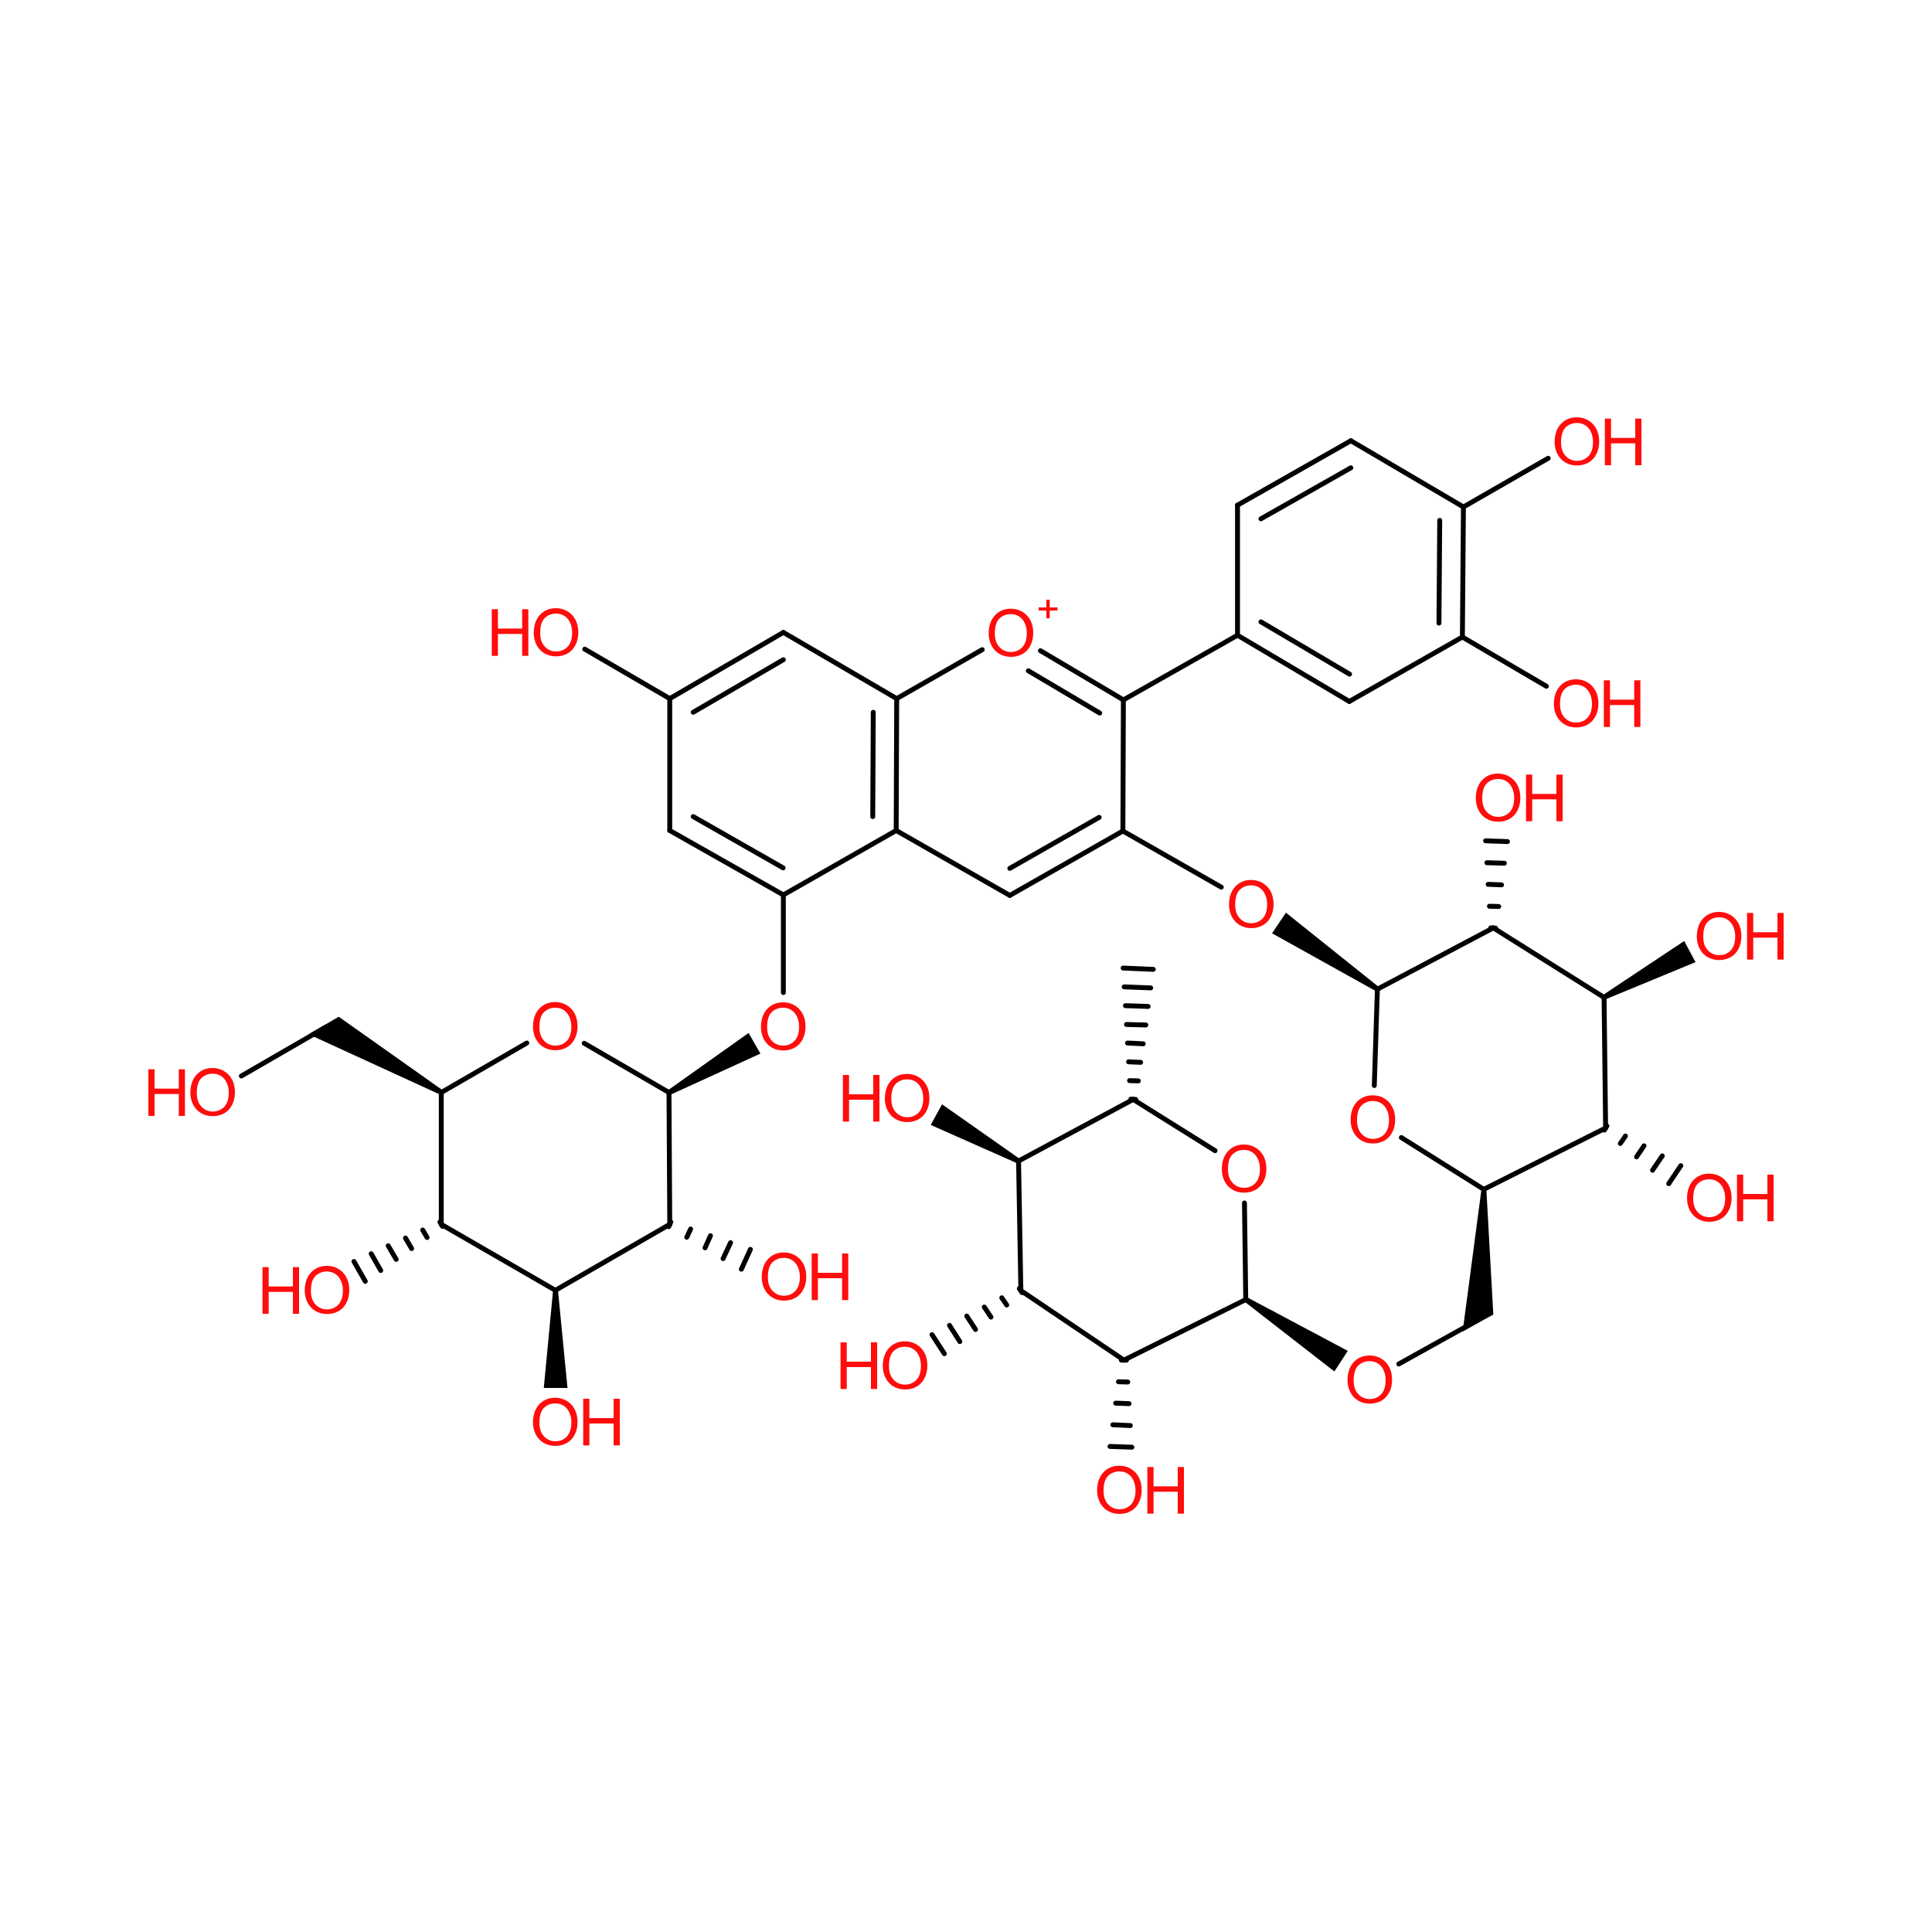 <?xml version='1.0' encoding='UTF-8'?>
<!DOCTYPE svg PUBLIC "-//W3C//DTD SVG 1.1//EN" "http://www.w3.org/Graphics/SVG/1.1/DTD/svg11.dtd">
<svg version='1.2' xmlns='http://www.w3.org/2000/svg' xmlns:xlink='http://www.w3.org/1999/xlink' width='75.0mm' height='75.0mm' viewBox='0 0 75.0 75.0'>
  <desc>Generated by the Chemistry Development Kit (http://github.com/cdk)</desc>
  <g stroke-linecap='round' stroke-linejoin='round' stroke='#000000' stroke-width='.19' fill='#FF0D0D'>
    <rect x='.0' y='.0' width='75.0' height='75.0' fill='#FFFFFF' stroke='none'/>
    <g id='mol1' class='mol'>
      <g id='mol1bnd1' class='bond'>
        <line x1='52.44' y1='17.11' x2='48.04' y2='19.61'/>
        <line x1='52.44' y1='18.16' x2='48.95' y2='20.14'/>
      </g>
      <line id='mol1bnd2' class='bond' x1='34.81' y1='27.12' x2='30.41' y2='24.55'/>
      <line id='mol1bnd3' class='bond' x1='34.79' y1='32.24' x2='30.41' y2='34.74'/>
      <line id='mol1bnd4' class='bond' x1='53.47' y1='38.4' x2='53.35' y2='42.14'/>
      <line id='mol1bnd5' class='bond' x1='53.47' y1='38.4' x2='57.97' y2='36.02'/>
      <g id='mol1bnd6' class='bond'>
        <line x1='56.77' y1='24.73' x2='56.81' y2='19.68'/>
        <line x1='55.86' y1='24.19' x2='55.89' y2='20.2'/>
      </g>
      <g id='mol1bnd7' class='bond'>
        <line x1='30.41' y1='24.55' x2='26.0' y2='27.12'/>
        <line x1='30.41' y1='25.61' x2='26.91' y2='27.65'/>
      </g>
      <g id='mol1bnd8' class='bond'>
        <line x1='26.0' y1='32.24' x2='30.41' y2='34.74'/>
        <line x1='26.91' y1='31.7' x2='30.4' y2='33.69'/>
      </g>
      <line id='mol1bnd9' class='bond' x1='30.41' y1='34.74' x2='30.41' y2='38.53'/>
      <line id='mol1bnd10' class='bond' x1='54.4' y1='44.16' x2='57.6' y2='46.17'/>
      <line id='mol1bnd11' class='bond' x1='57.97' y1='36.02' x2='62.27' y2='38.72'/>
      <g id='mol1bnd12' class='bond'>
        <line x1='57.87' y1='36.02' x2='58.06' y2='36.03'/>
        <line x1='57.82' y1='35.18' x2='58.18' y2='35.19'/>
        <line x1='57.77' y1='34.33' x2='58.29' y2='34.35'/>
        <line x1='57.72' y1='33.49' x2='58.4' y2='33.51'/>
        <line x1='57.67' y1='32.64' x2='58.52' y2='32.67'/>
      </g>
      <line id='mol1bnd13' class='bond' x1='56.81' y1='19.68' x2='60.1' y2='17.79'/>
      <line id='mol1bnd14' class='bond' x1='26.0' y1='27.12' x2='22.7' y2='25.2'/>
      <path id='mol1bnd15' class='bond' d='M57.7 46.17h-.19l-.73 5.52l.63 -.35l.56 -.31z' stroke='none' fill='#000000'/>
      <line id='mol1bnd16' class='bond' x1='57.6' y1='46.17' x2='62.33' y2='43.79'/>
      <path id='mol1bnd17' class='bond' d='M62.22 38.63l.09 .17l3.51 -1.45l-.22 -.41l-.22 -.41z' stroke='none' fill='#000000'/>
      <line id='mol1bnd18' class='bond' x1='57.41' y1='51.22' x2='54.3' y2='52.95'/>
      <g id='mol1bnd19' class='bond'>
        <line x1='62.38' y1='43.71' x2='62.28' y2='43.87'/>
        <line x1='63.1' y1='44.1' x2='62.9' y2='44.39'/>
        <line x1='63.82' y1='44.48' x2='63.53' y2='44.91'/>
        <line x1='64.53' y1='44.87' x2='64.15' y2='45.43'/>
        <line x1='65.25' y1='45.25' x2='64.78' y2='45.95'/>
      </g>
      <path id='mol1bnd20' class='bond' d='M48.41 50.36l-.11 .16l3.5 2.72l.26 -.4l.26 -.4z' stroke='none' fill='#000000'/>
      <line id='mol1bnd21' class='bond' x1='48.36' y1='50.45' x2='43.63' y2='52.8'/>
      <line id='mol1bnd22' class='bond' x1='48.36' y1='50.45' x2='48.31' y2='46.7'/>
      <line id='mol1bnd23' class='bond' x1='43.63' y1='52.8' x2='39.63' y2='50.1'/>
      <g id='mol1bnd24' class='bond'>
        <line x1='43.73' y1='52.8' x2='43.53' y2='52.8'/>
        <line x1='43.78' y1='53.65' x2='43.42' y2='53.64'/>
        <line x1='43.83' y1='54.49' x2='43.31' y2='54.47'/>
        <line x1='43.88' y1='55.34' x2='43.2' y2='55.31'/>
        <line x1='43.94' y1='56.18' x2='43.09' y2='56.15'/>
      </g>
      <line id='mol1bnd25' class='bond' x1='47.17' y1='44.67' x2='43.99' y2='42.68'/>
      <line id='mol1bnd26' class='bond' x1='39.63' y1='50.1' x2='39.54' y2='45.07'/>
      <g id='mol1bnd27' class='bond'>
        <line x1='39.68' y1='50.18' x2='39.57' y2='50.02'/>
        <line x1='39.08' y1='50.66' x2='38.89' y2='50.38'/>
        <line x1='38.47' y1='51.13' x2='38.21' y2='50.74'/>
        <line x1='37.87' y1='51.61' x2='37.53' y2='51.09'/>
        <line x1='37.26' y1='52.08' x2='36.86' y2='51.45'/>
        <line x1='36.66' y1='52.55' x2='36.18' y2='51.81'/>
      </g>
      <g id='mol1bnd28' class='bond'>
        <line x1='43.9' y1='42.67' x2='44.09' y2='42.68'/>
        <line x1='43.85' y1='41.95' x2='44.19' y2='41.96'/>
        <line x1='43.81' y1='41.22' x2='44.28' y2='41.24'/>
        <line x1='43.77' y1='40.49' x2='44.38' y2='40.52'/>
        <line x1='43.73' y1='39.77' x2='44.48' y2='39.79'/>
        <line x1='43.69' y1='39.04' x2='44.57' y2='39.07'/>
        <line x1='43.64' y1='38.31' x2='44.67' y2='38.35'/>
        <line x1='43.6' y1='37.58' x2='44.77' y2='37.63'/>
      </g>
      <path id='mol1bnd29' class='bond' d='M39.49 45.16l.1 -.17l-3.02 -2.12l-.22 .4l-.22 .4z' stroke='none' fill='#000000'/>
      <g id='mol1bnd30' class='bond'>
        <line x1='34.79' y1='32.24' x2='34.81' y2='27.12'/>
        <line x1='33.88' y1='31.7' x2='33.9' y2='27.65'/>
      </g>
      <line id='mol1bnd31' class='bond' x1='52.44' y1='17.11' x2='56.81' y2='19.68'/>
      <line id='mol1bnd32' class='bond' x1='26.0' y1='27.12' x2='26.0' y2='32.24'/>
      <line id='mol1bnd33' class='bond' x1='62.27' y1='38.72' x2='62.33' y2='43.79'/>
      <line id='mol1bnd34' class='bond' x1='43.99' y1='42.68' x2='39.54' y2='45.07'/>
      <path id='mol1bnd35' class='bond' d='M25.92 42.33l.1 .17l3.5 -1.6l-.23 -.4l-.23 -.4z' stroke='none' fill='#000000'/>
      <line id='mol1bnd36' class='bond' x1='43.61' y1='27.17' x2='43.59' y2='32.26'/>
      <line id='mol1bnd37' class='bond' x1='43.61' y1='27.17' x2='48.04' y2='24.66'/>
      <g id='mol1bnd38' class='bond'>
        <line x1='43.61' y1='27.17' x2='40.39' y2='25.26'/>
        <line x1='42.69' y1='27.68' x2='39.92' y2='26.04'/>
      </g>
      <g id='mol1bnd39' class='bond'>
        <line x1='39.2' y1='34.76' x2='43.59' y2='32.26'/>
        <line x1='39.2' y1='33.71' x2='42.67' y2='31.73'/>
      </g>
      <line id='mol1bnd40' class='bond' x1='43.59' y1='32.26' x2='47.41' y2='34.44'/>
      <line id='mol1bnd41' class='bond' x1='25.97' y1='42.41' x2='22.68' y2='40.5'/>
      <line id='mol1bnd42' class='bond' x1='20.45' y1='40.49' x2='17.13' y2='42.41'/>
      <line id='mol1bnd43' class='bond' x1='17.13' y1='42.41' x2='17.13' y2='47.53'/>
      <line id='mol1bnd44' class='bond' x1='17.13' y1='47.53' x2='21.56' y2='50.09'/>
      <line id='mol1bnd45' class='bond' x1='21.56' y1='50.09' x2='26.0' y2='47.53'/>
      <line id='mol1bnd46' class='bond' x1='26.0' y1='47.53' x2='25.97' y2='42.41'/>
      <g id='mol1bnd47' class='bond'>
        <line x1='48.04' y1='24.66' x2='52.38' y2='27.23'/>
        <line x1='48.95' y1='24.14' x2='52.39' y2='26.17'/>
      </g>
      <g id='mol1bnd48' class='bond'>
        <line x1='26.04' y1='47.44' x2='25.96' y2='47.62'/>
        <line x1='26.81' y1='47.71' x2='26.66' y2='48.03'/>
        <line x1='27.58' y1='47.97' x2='27.37' y2='48.44'/>
        <line x1='28.36' y1='48.24' x2='28.07' y2='48.86'/>
        <line x1='29.13' y1='48.5' x2='28.78' y2='49.27'/>
      </g>
      <line id='mol1bnd49' class='bond' x1='48.04' y1='24.66' x2='48.04' y2='19.61'/>
      <path id='mol1bnd50' class='bond' d='M21.66 50.09h-.19l-.36 3.79h.46h.46z' stroke='none' fill='#000000'/>
      <line id='mol1bnd51' class='bond' x1='38.13' y1='25.22' x2='34.81' y2='27.12'/>
      <g id='mol1bnd52' class='bond'>
        <line x1='17.18' y1='47.61' x2='17.08' y2='47.44'/>
        <line x1='16.58' y1='48.04' x2='16.41' y2='47.75'/>
        <line x1='15.98' y1='48.47' x2='15.74' y2='48.06'/>
        <line x1='15.38' y1='48.89' x2='15.07' y2='48.36'/>
        <line x1='14.78' y1='49.32' x2='14.41' y2='48.67'/>
        <line x1='14.18' y1='49.74' x2='13.74' y2='48.97'/>
      </g>
      <line id='mol1bnd53' class='bond' x1='39.2' y1='34.76' x2='34.79' y2='32.24'/>
      <path id='mol1bnd54' class='bond' d='M17.08 42.49l.1 -.17l-4.03 -2.85l-.55 .32l-.62 .36z' stroke='none' fill='#000000'/>
      <path id='mol1bnd55' class='bond' d='M53.42 38.48l.11 -.16l-3.61 -2.89l-.27 .4l-.27 .4z' stroke='none' fill='#000000'/>
      <line id='mol1bnd56' class='bond' x1='12.69' y1='39.85' x2='9.37' y2='41.77'/>
      <line id='mol1bnd57' class='bond' x1='52.38' y1='27.23' x2='56.77' y2='24.73'/>
      <line id='mol1bnd58' class='bond' x1='56.77' y1='24.73' x2='60.03' y2='26.64'/>
      <g id='mol1atm4' class='atom'>
        <path d='M38.38 24.6q.0 -.45 .24 -.71q.24 -.26 .62 -.26q.25 .0 .45 .12q.2 .12 .31 .33q.11 .21 .11 .49q.0 .28 -.11 .49q-.11 .22 -.31 .33q-.2 .11 -.44 .11q-.26 .0 -.46 -.12q-.2 -.12 -.31 -.34q-.1 -.21 -.1 -.45zM38.62 24.6q.0 .33 .18 .52q.18 .19 .44 .19q.27 .0 .45 -.19q.17 -.19 .17 -.54q.0 -.22 -.08 -.39q-.08 -.17 -.22 -.26q-.14 -.09 -.32 -.09q-.26 .0 -.44 .17q-.18 .17 -.18 .58z' stroke='none'/>
        <path d='M40.62 24.0v-.3h-.3v-.12h.3v-.3h.13v.3h.3v.12h-.3v.3h-.13z' stroke='none'/>
      </g>
      <path id='mol1atm6' class='atom' d='M47.71 35.13q.0 -.45 .24 -.71q.24 -.26 .62 -.26q.25 .0 .45 .12q.2 .12 .31 .33q.11 .21 .11 .49q.0 .28 -.11 .49q-.11 .22 -.31 .33q-.2 .11 -.44 .11q-.26 .0 -.46 -.12q-.2 -.12 -.31 -.34q-.1 -.21 -.1 -.45zM47.95 35.13q.0 .33 .18 .52q.18 .19 .44 .19q.27 .0 .45 -.19q.17 -.19 .17 -.54q.0 -.22 -.08 -.39q-.08 -.17 -.22 -.26q-.14 -.09 -.32 -.09q-.26 .0 -.44 .17q-.18 .17 -.18 .58z' stroke='none'/>
      <path id='mol1atm16' class='atom' d='M52.43 43.49q.0 -.45 .24 -.71q.24 -.26 .62 -.26q.25 .0 .45 .12q.2 .12 .31 .33q.11 .21 .11 .49q.0 .28 -.11 .49q-.11 .22 -.31 .33q-.2 .11 -.44 .11q-.26 .0 -.46 -.12q-.2 -.12 -.31 -.34q-.1 -.21 -.1 -.45zM52.68 43.5q.0 .33 .18 .52q.18 .19 .44 .19q.27 .0 .45 -.19q.17 -.19 .17 -.54q.0 -.22 -.08 -.39q-.08 -.17 -.22 -.26q-.14 -.09 -.32 -.09q-.26 .0 -.44 .17q-.18 .17 -.18 .58z' stroke='none'/>
      <path id='mol1atm21' class='atom' d='M29.54 39.88q.0 -.45 .24 -.71q.24 -.26 .62 -.26q.25 .0 .45 .12q.2 .12 .31 .33q.11 .21 .11 .49q.0 .28 -.11 .49q-.11 .22 -.31 .33q-.2 .11 -.44 .11q-.26 .0 -.46 -.12q-.2 -.12 -.31 -.34q-.1 -.21 -.1 -.45zM29.78 39.88q.0 .33 .18 .52q.18 .19 .44 .19q.27 .0 .45 -.19q.17 -.19 .17 -.54q.0 -.22 -.08 -.39q-.08 -.17 -.22 -.26q-.14 -.09 -.32 -.09q-.26 .0 -.44 .17q-.18 .17 -.18 .58z' stroke='none'/>
      <g id='mol1atm24' class='atom'>
        <path d='M57.29 31.0q.0 -.45 .24 -.71q.24 -.26 .62 -.26q.25 .0 .45 .12q.2 .12 .31 .33q.11 .21 .11 .49q.0 .28 -.11 .49q-.11 .22 -.31 .33q-.2 .11 -.44 .11q-.26 .0 -.46 -.12q-.2 -.12 -.31 -.34q-.1 -.21 -.1 -.45zM57.54 31.0q.0 .33 .18 .52q.18 .19 .44 .19q.27 .0 .45 -.19q.17 -.19 .17 -.54q.0 -.22 -.08 -.39q-.08 -.17 -.22 -.26q-.14 -.09 -.32 -.09q-.26 .0 -.44 .17q-.18 .17 -.18 .58z' stroke='none'/>
        <path d='M59.24 31.88v-1.81h.24v.75h.94v-.75h.24v1.81h-.24v-.85h-.94v.85h-.24z' stroke='none'/>
      </g>
      <g id='mol1atm25' class='atom'>
        <path d='M60.35 17.17q.0 -.45 .24 -.71q.24 -.26 .62 -.26q.25 .0 .45 .12q.2 .12 .31 .33q.11 .21 .11 .49q.0 .28 -.11 .49q-.11 .22 -.31 .33q-.2 .11 -.44 .11q-.26 .0 -.46 -.12q-.2 -.12 -.31 -.34q-.1 -.21 -.1 -.45zM60.6 17.18q.0 .33 .18 .52q.18 .19 .44 .19q.27 .0 .45 -.19q.17 -.19 .17 -.54q.0 -.22 -.08 -.39q-.08 -.17 -.22 -.26q-.14 -.09 -.32 -.09q-.26 .0 -.44 .17q-.18 .17 -.18 .58z' stroke='none'/>
        <path d='M62.3 18.06v-1.81h.24v.75h.94v-.75h.24v1.81h-.24v-.85h-.94v.85h-.24z' stroke='none'/>
      </g>
      <g id='mol1atm26' class='atom'>
        <path d='M20.72 24.58q.0 -.45 .24 -.71q.24 -.26 .62 -.26q.25 .0 .45 .12q.2 .12 .31 .33q.11 .21 .11 .49q.0 .28 -.11 .49q-.11 .22 -.31 .33q-.2 .11 -.44 .11q-.26 .0 -.46 -.12q-.2 -.12 -.31 -.34q-.1 -.21 -.1 -.45zM20.97 24.58q.0 .33 .18 .52q.18 .19 .44 .19q.27 .0 .45 -.19q.17 -.19 .17 -.54q.0 -.22 -.08 -.39q-.08 -.17 -.22 -.26q-.14 -.09 -.32 -.09q-.26 .0 -.44 .17q-.18 .17 -.18 .58z' stroke='none'/>
        <path d='M19.09 25.46v-1.81h.24v.75h.94v-.75h.24v1.81h-.24v-.85h-.94v.85h-.24z' stroke='none'/>
      </g>
      <g id='mol1atm29' class='atom'>
        <path d='M65.87 36.37q.0 -.45 .24 -.71q.24 -.26 .62 -.26q.25 .0 .45 .12q.2 .12 .31 .33q.11 .21 .11 .49q.0 .28 -.11 .49q-.11 .22 -.31 .33q-.2 .11 -.44 .11q-.26 .0 -.46 -.12q-.2 -.12 -.31 -.34q-.1 -.21 -.1 -.45zM66.12 36.37q.0 .33 .18 .52q.18 .19 .44 .19q.27 .0 .45 -.19q.17 -.19 .17 -.54q.0 -.22 -.08 -.39q-.08 -.17 -.22 -.26q-.14 -.09 -.32 -.09q-.26 .0 -.44 .17q-.18 .17 -.18 .58z' stroke='none'/>
        <path d='M67.82 37.25v-1.81h.24v.75h.94v-.75h.24v1.81h-.24v-.85h-.94v.85h-.24z' stroke='none'/>
      </g>
      <path id='mol1atm30' class='atom' d='M52.31 53.59q.0 -.45 .24 -.71q.24 -.26 .62 -.26q.25 .0 .45 .12q.2 .12 .31 .33q.11 .21 .11 .49q.0 .28 -.11 .49q-.11 .22 -.31 .33q-.2 .11 -.44 .11q-.26 .0 -.46 -.12q-.2 -.12 -.31 -.34q-.1 -.21 -.1 -.45zM52.55 53.6q.0 .33 .18 .52q.18 .19 .44 .19q.27 .0 .45 -.19q.17 -.19 .17 -.54q.0 -.22 -.08 -.39q-.08 -.17 -.22 -.26q-.14 -.09 -.32 -.09q-.26 .0 -.44 .17q-.18 .17 -.18 .58z' stroke='none'/>
      <g id='mol1atm31' class='atom'>
        <path d='M65.49 46.53q.0 -.45 .24 -.71q.24 -.26 .62 -.26q.25 .0 .45 .12q.2 .12 .31 .33q.11 .21 .11 .49q.0 .28 -.11 .49q-.11 .22 -.31 .33q-.2 .11 -.44 .11q-.26 .0 -.46 -.12q-.2 -.12 -.31 -.34q-.1 -.21 -.1 -.45zM65.73 46.54q.0 .33 .18 .52q.18 .19 .44 .19q.27 .0 .45 -.19q.17 -.19 .17 -.54q.0 -.22 -.08 -.39q-.08 -.17 -.22 -.26q-.14 -.09 -.32 -.09q-.26 .0 -.44 .17q-.18 .17 -.18 .58z' stroke='none'/>
        <path d='M67.43 47.41v-1.81h.24v.75h.94v-.75h.24v1.81h-.24v-.85h-.94v.85h-.24z' stroke='none'/>
      </g>
      <path id='mol1atm34' class='atom' d='M47.43 45.4q.0 -.45 .24 -.71q.24 -.26 .62 -.26q.25 .0 .45 .12q.2 .12 .31 .33q.11 .21 .11 .49q.0 .28 -.11 .49q-.11 .22 -.31 .33q-.2 .11 -.44 .11q-.26 .0 -.46 -.12q-.2 -.12 -.31 -.34q-.1 -.21 -.1 -.45zM47.67 45.4q.0 .33 .18 .52q.18 .19 .44 .19q.27 .0 .45 -.19q.17 -.19 .17 -.54q.0 -.22 -.08 -.39q-.08 -.17 -.22 -.26q-.14 -.09 -.32 -.09q-.26 .0 -.44 .17q-.18 .17 -.18 .58z' stroke='none'/>
      <g id='mol1atm36' class='atom'>
        <path d='M42.59 57.87q.0 -.45 .24 -.71q.24 -.26 .62 -.26q.25 .0 .45 .12q.2 .12 .31 .33q.11 .21 .11 .49q.0 .28 -.11 .49q-.11 .22 -.31 .33q-.2 .11 -.44 .11q-.26 .0 -.46 -.12q-.2 -.12 -.31 -.34q-.1 -.21 -.1 -.45zM42.84 57.88q.0 .33 .18 .52q.18 .19 .44 .19q.27 .0 .45 -.19q.17 -.19 .17 -.54q.0 -.22 -.08 -.39q-.08 -.17 -.22 -.26q-.14 -.09 -.32 -.09q-.26 .0 -.44 .17q-.18 .17 -.18 .58z' stroke='none'/>
        <path d='M44.54 58.76v-1.81h.24v.75h.94v-.75h.24v1.81h-.24v-.85h-.94v.85h-.24z' stroke='none'/>
      </g>
      <g id='mol1atm39' class='atom'>
        <path d='M34.27 53.04q.0 -.45 .24 -.71q.24 -.26 .62 -.26q.25 .0 .45 .12q.2 .12 .31 .33q.11 .21 .11 .49q.0 .28 -.11 .49q-.11 .22 -.31 .33q-.2 .11 -.44 .11q-.26 .0 -.46 -.12q-.2 -.12 -.31 -.34q-.1 -.21 -.1 -.45zM34.51 53.04q.0 .33 .18 .52q.18 .19 .44 .19q.27 .0 .45 -.19q.17 -.19 .17 -.54q.0 -.22 -.08 -.39q-.08 -.17 -.22 -.26q-.14 -.09 -.32 -.09q-.26 .0 -.44 .17q-.18 .17 -.18 .58z' stroke='none'/>
        <path d='M32.63 53.92v-1.81h.24v.75h.94v-.75h.24v1.81h-.24v-.85h-.94v.85h-.24z' stroke='none'/>
      </g>
      <g id='mol1atm41' class='atom'>
        <path d='M34.35 42.66q.0 -.45 .24 -.71q.24 -.26 .62 -.26q.25 .0 .45 .12q.2 .12 .31 .33q.11 .21 .11 .49q.0 .28 -.11 .49q-.11 .22 -.31 .33q-.2 .11 -.44 .11q-.26 .0 -.46 -.12q-.2 -.12 -.31 -.34q-.1 -.21 -.1 -.45zM34.6 42.66q.0 .33 .18 .52q.18 .19 .44 .19q.27 .0 .45 -.19q.17 -.19 .17 -.54q.0 -.22 -.08 -.39q-.08 -.17 -.22 -.26q-.14 -.09 -.32 -.09q-.26 .0 -.44 .17q-.18 .17 -.18 .58z' stroke='none'/>
        <path d='M32.72 43.54v-1.81h.24v.75h.94v-.75h.24v1.81h-.24v-.85h-.94v.85h-.24z' stroke='none'/>
      </g>
      <path id='mol1atm43' class='atom' d='M20.69 39.87q.0 -.45 .24 -.71q.24 -.26 .62 -.26q.25 .0 .45 .12q.2 .12 .31 .33q.11 .21 .11 .49q.0 .28 -.11 .49q-.11 .22 -.31 .33q-.2 .11 -.44 .11q-.26 .0 -.46 -.12q-.2 -.12 -.31 -.34q-.1 -.21 -.1 -.45zM20.94 39.88q.0 .33 .18 .52q.18 .19 .44 .19q.27 .0 .45 -.19q.17 -.19 .17 -.54q.0 -.22 -.08 -.39q-.08 -.17 -.22 -.26q-.14 -.09 -.32 -.09q-.26 .0 -.44 .17q-.18 .17 -.18 .58z' stroke='none'/>
      <g id='mol1atm48' class='atom'>
        <path d='M29.57 49.59q.0 -.45 .24 -.71q.24 -.26 .62 -.26q.25 .0 .45 .12q.2 .12 .31 .33q.11 .21 .11 .49q.0 .28 -.11 .49q-.11 .22 -.31 .33q-.2 .11 -.44 .11q-.26 .0 -.46 -.12q-.2 -.12 -.31 -.34q-.1 -.21 -.1 -.45zM29.81 49.59q.0 .33 .18 .52q.18 .19 .44 .19q.27 .0 .45 -.19q.17 -.19 .17 -.54q.0 -.22 -.08 -.39q-.08 -.17 -.22 -.26q-.14 -.09 -.32 -.09q-.26 .0 -.44 .17q-.18 .17 -.18 .58z' stroke='none'/>
        <path d='M31.51 50.47v-1.81h.24v.75h.94v-.75h.24v1.81h-.24v-.85h-.94v.85h-.24z' stroke='none'/>
      </g>
      <g id='mol1atm49' class='atom'>
        <path d='M20.69 55.23q.0 -.45 .24 -.71q.24 -.26 .62 -.26q.25 .0 .45 .12q.2 .12 .31 .33q.11 .21 .11 .49q.0 .28 -.11 .49q-.11 .22 -.31 .33q-.2 .11 -.44 .11q-.26 .0 -.46 -.12q-.2 -.12 -.31 -.34q-.1 -.21 -.1 -.45zM20.94 55.24q.0 .33 .18 .52q.18 .19 .44 .19q.27 .0 .45 -.19q.17 -.19 .17 -.54q.0 -.22 -.08 -.39q-.08 -.17 -.22 -.26q-.14 -.09 -.32 -.09q-.26 .0 -.44 .17q-.18 .17 -.18 .58z' stroke='none'/>
        <path d='M22.64 56.11v-1.81h.24v.75h.94v-.75h.24v1.81h-.24v-.85h-.94v.85h-.24z' stroke='none'/>
      </g>
      <g id='mol1atm50' class='atom'>
        <path d='M11.83 50.11q.0 -.45 .24 -.71q.24 -.26 .62 -.26q.25 .0 .45 .12q.2 .12 .31 .33q.11 .21 .11 .49q.0 .28 -.11 .49q-.11 .22 -.31 .33q-.2 .11 -.44 .11q-.26 .0 -.46 -.12q-.2 -.12 -.31 -.34q-.1 -.21 -.1 -.45zM12.07 50.12q.0 .33 .18 .52q.18 .19 .44 .19q.27 .0 .45 -.19q.17 -.19 .17 -.54q.0 -.22 -.08 -.39q-.08 -.17 -.22 -.26q-.14 -.09 -.32 -.09q-.26 .0 -.44 .17q-.18 .17 -.18 .58z' stroke='none'/>
        <path d='M10.19 51.0v-1.81h.24v.75h.94v-.75h.24v1.81h-.24v-.85h-.94v.85h-.24z' stroke='none'/>
      </g>
      <g id='mol1atm52' class='atom'>
        <path d='M7.39 42.43q.0 -.45 .24 -.71q.24 -.26 .62 -.26q.25 .0 .45 .12q.2 .12 .31 .33q.11 .21 .11 .49q.0 .28 -.11 .49q-.11 .22 -.31 .33q-.2 .11 -.44 .11q-.26 .0 -.46 -.12q-.2 -.12 -.31 -.34q-.1 -.21 -.1 -.45zM7.64 42.44q.0 .33 .18 .52q.18 .19 .44 .19q.27 .0 .45 -.19q.17 -.19 .17 -.54q.0 -.22 -.08 -.39q-.08 -.17 -.22 -.26q-.14 -.09 -.32 -.09q-.26 .0 -.44 .17q-.18 .17 -.18 .58z' stroke='none'/>
        <path d='M5.76 43.32v-1.81h.24v.75h.94v-.75h.24v1.81h-.24v-.85h-.94v.85h-.24z' stroke='none'/>
      </g>
      <g id='mol1atm53' class='atom'>
        <path d='M60.32 27.34q.0 -.45 .24 -.71q.24 -.26 .62 -.26q.25 .0 .45 .12q.2 .12 .31 .33q.11 .21 .11 .49q.0 .28 -.11 .49q-.11 .22 -.31 .33q-.2 .11 -.44 .11q-.26 .0 -.46 -.12q-.2 -.12 -.31 -.34q-.1 -.21 -.1 -.45zM60.56 27.34q.0 .33 .18 .52q.18 .19 .44 .19q.27 .0 .45 -.19q.17 -.19 .17 -.54q.0 -.22 -.08 -.39q-.08 -.17 -.22 -.26q-.14 -.09 -.32 -.09q-.26 .0 -.44 .17q-.18 .17 -.18 .58z' stroke='none'/>
        <path d='M62.26 28.22v-1.81h.24v.75h.94v-.75h.24v1.81h-.24v-.85h-.94v.85h-.24z' stroke='none'/>
      </g>
    </g>
  </g>
</svg>
